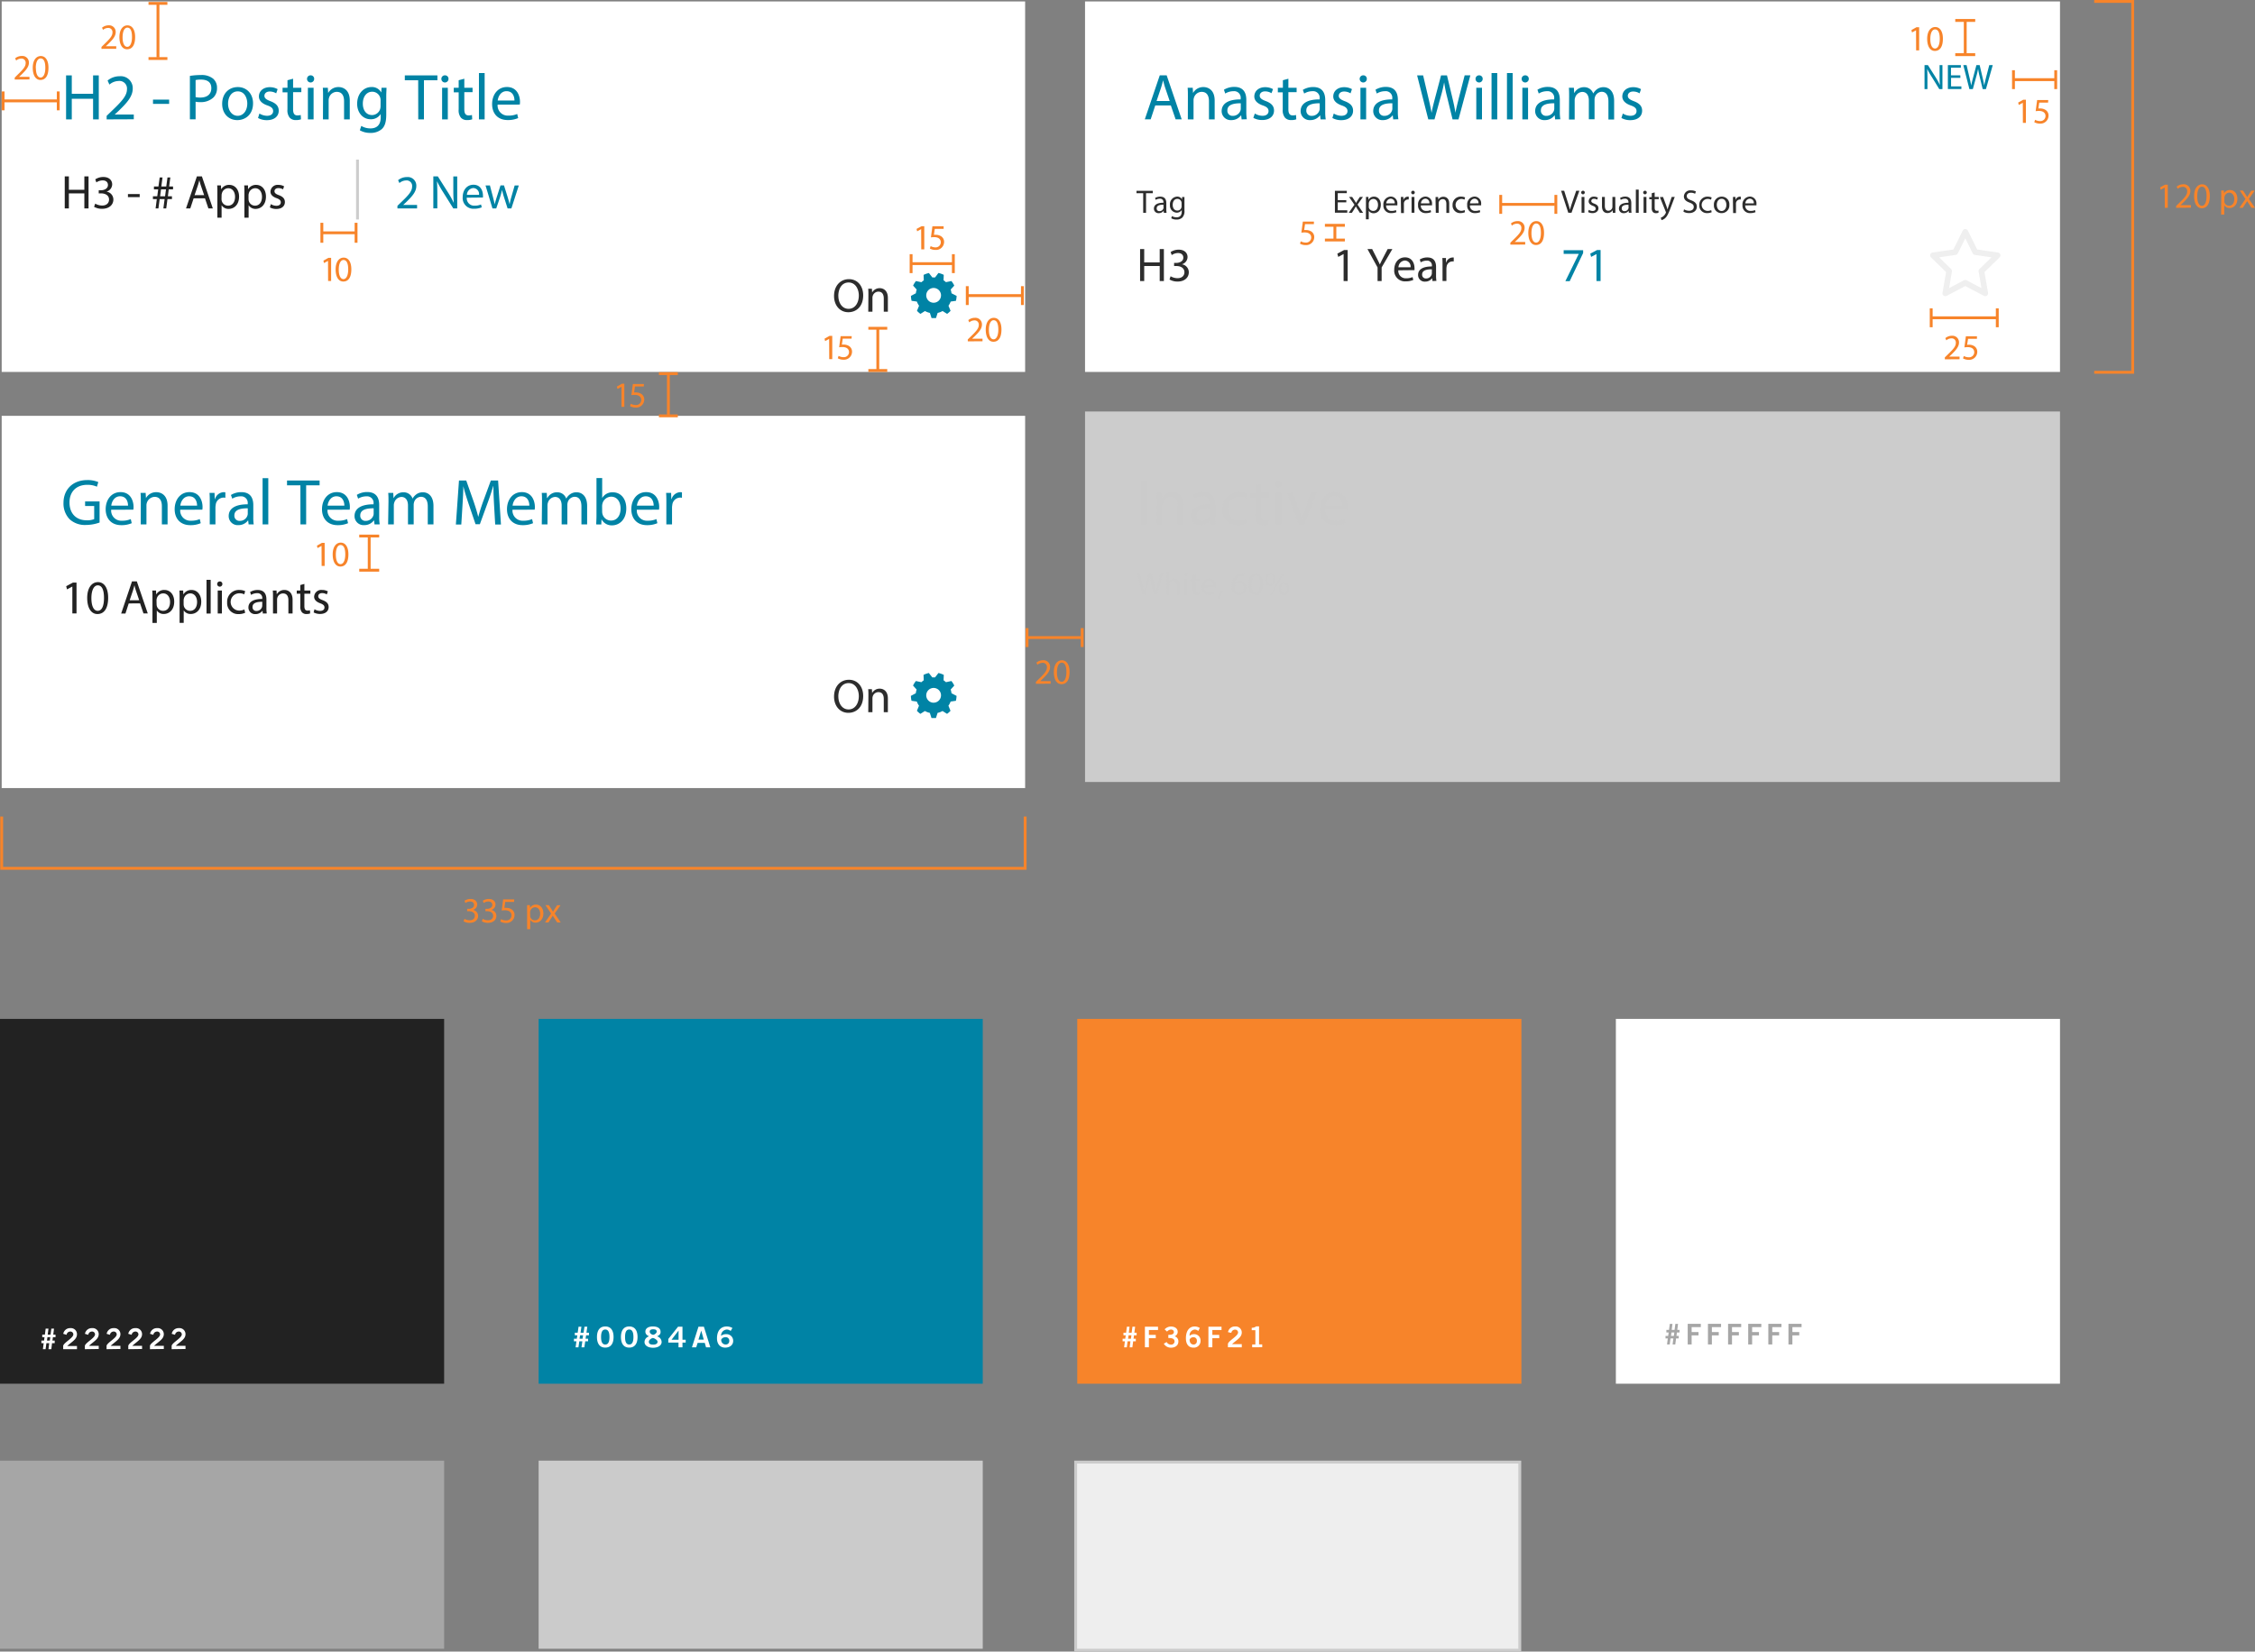 <svg xmlns="http://www.w3.org/2000/svg" xmlns:xlink="http://www.w3.org/1999/xlink" viewBox="0 0 790.99 579.5"><rect x="0" y="0" width="790.99" height="579.5" fill="#808080" stroke="none"/><defs><linearGradient id="a" x1=".5" y1=".5" x2="6.13" y2=".5" gradientUnits="userSpaceOnUse"><stop offset="0" stop-color="#fff"/><stop offset="1"/></linearGradient><linearGradient id="b" y1="19.84" x2="6.13" y2="19.84" xlink:href="#a"/><linearGradient id="c" y1="15.32" x2="6.13" y2="15.32" xlink:href="#a"/><linearGradient id="h" x1="534.27" y1="-120.17" x2="539.9" y2="-120.17" gradientTransform="rotate(-90 723.085 -74.495)" xlink:href="#a"/><linearGradient id="i" x1="534.27" y1="-97" x2="539.9" y2="-97" gradientTransform="rotate(-90 723.085 -74.495)" xlink:href="#a"/><symbol id="d" viewBox="0 0 7 6.15"><path d="M.5.5h6m-6 5.15h6m-3 0v-5" fill="none" stroke="#f7842a" stroke-linecap="square" stroke-miterlimit="10"/></symbol><symbol id="e" viewBox="0 0 6.63 20.34"><path fill="none" stroke="#f7842a" stroke-linecap="square" stroke-miterlimit="10" d="M3.32 19.01v-18"/><path stroke="#f7842a" stroke-linecap="square" stroke-miterlimit="10" fill="url(#a)" d="M.5.5h5.63"/><path stroke="#f7842a" stroke-linecap="square" stroke-miterlimit="10" fill="url(#b)" d="M.5 19.84h5.63"/></symbol><symbol id="f" viewBox="0 0 13 7"><path d="M.5 6.5v-6m12 6v-6m-.5 3H1" fill="none" stroke="#f7842a" stroke-linecap="square" stroke-miterlimit="10"/></symbol><symbol id="g" viewBox="0 0 6.63 15.82"><path fill="none" stroke="#f7842a" stroke-linecap="square" stroke-miterlimit="10" d="M3.32 15.01v-14"/><path stroke="#f7842a" stroke-linecap="square" stroke-miterlimit="10" fill="url(#a)" d="M.5.5h5.63"/><path stroke="#f7842a" stroke-linecap="square" stroke-miterlimit="10" fill="url(#c)" d="M.5 15.32h5.63"/></symbol></defs><path fill="#fff" d="M380.6.5h341.99v130H380.6z"/><path fill="#fff" opacity=".6" d="M380.6 144.38h341.99v130H380.6z"/><path d="M675.07 31.27v-8.42h1.19l2.7 4.26a23.91 23.91 0 0 1 1.51 2.74c-.1-1.12-.12-2.15-.12-3.46v-3.54h1v8.42h-1.1L677.62 27a26.83 26.83 0 0 1-1.62-2.82c.06 1.06.09 2.07.09 3.47v3.6zm12.58-3.95h-3.27v3H688v.91h-4.74v-8.38h4.55v.91h-3.46v2.66h3.27zm3.16 3.95l-2.14-8.42h1.15l1 4.26c.25 1 .47 2.1.63 2.91.14-.84.4-1.84.69-2.92l1.13-4.25h1.14l1 4.27c.24 1 .46 2 .59 2.89.17-.92.41-1.86.67-2.91l1.11-4.25H699l-2.39 8.42h-1.14l-1.06-4.39a25.47 25.47 0 0 1-.55-2.75 26.42 26.42 0 0 1-.65 2.75l-1.2 4.39zM405.23 37l-1.6 4.86h-2.06l5.25-15.44h2.41l5.27 15.44h-2.13L410.7 37zm5.06-1.56L408.78 31c-.34-1-.57-1.92-.8-2.82-.23.92-.48 1.86-.78 2.79l-1.51 4.47zm6.39-1.64c0-1.15 0-2.08-.09-3h1.79l.11 1.83a4.08 4.08 0 0 1 3.66-2.08c1.54 0 3.92.92 3.92 4.72v6.62h-2V35.5c0-1.79-.66-3.27-2.57-3.27a2.86 2.86 0 0 0-2.7 2.06 2.89 2.89 0 0 0-.14.94v6.67h-2zm18.85 8.09l-.16-1.4h-.07a4.13 4.13 0 0 1-3.39 1.65 3.16 3.16 0 0 1-3.39-3.14c0-2.68 2.38-4.15 6.67-4.12v-.28a2.29 2.29 0 0 0-2.52-2.6 5.52 5.52 0 0 0-2.89.82l-.46-1.33a6.88 6.88 0 0 1 3.64-1c3.39 0 4.21 2.31 4.21 4.54v4.15a15.58 15.58 0 0 0 .18 2.66zm-.3-5.66c-2.2 0-4.7.34-4.7 2.5a1.78 1.78 0 0 0 1.9 1.92 2.76 2.76 0 0 0 2.68-1.85 2.09 2.09 0 0 0 .12-.64zm4.93 3.6a5.27 5.27 0 0 0 2.66.8c1.47 0 2.15-.73 2.15-1.65s-.57-1.49-2.06-2c-2-.71-2.93-1.81-2.93-3.14 0-1.79 1.44-3.25 3.83-3.25a5.54 5.54 0 0 1 2.73.69L446 32.7a4.32 4.32 0 0 0-2.27-.64c-1.19 0-1.86.69-1.86 1.51s.66 1.33 2.11 1.88c1.92.73 2.91 1.7 2.91 3.34 0 1.95-1.51 3.32-4.15 3.32a6.32 6.32 0 0 1-3.11-.76zm11.77-12.21v3.18h2.89v1.54h-2.89v6c0 1.37.39 2.15 1.51 2.15a4.5 4.5 0 0 0 1.17-.14l.09 1.51a4.94 4.94 0 0 1-1.79.27 2.79 2.79 0 0 1-2.18-.85 4.11 4.11 0 0 1-.78-2.89v-6h-1.72V30.8H450v-2.65zm11.29 14.27l-.16-1.4H463a4.13 4.13 0 0 1-3.39 1.65 3.16 3.16 0 0 1-3.39-3.14c0-2.68 2.38-4.15 6.67-4.12v-.28a2.29 2.29 0 0 0-2.53-2.6 5.52 5.52 0 0 0-2.89.82l-.47-1.28a6.88 6.88 0 0 1 3.64-1c3.39 0 4.21 2.31 4.21 4.54v4.15a15.58 15.58 0 0 0 .18 2.66zm-.3-5.66c-2.2 0-4.7.34-4.7 2.5a1.78 1.78 0 0 0 1.9 1.92 2.76 2.76 0 0 0 2.68-1.85 2.09 2.09 0 0 0 .12-.64zm4.93 3.6a5.27 5.27 0 0 0 2.66.8c1.47 0 2.15-.73 2.15-1.65s-.57-1.49-2.06-2c-2-.71-2.93-1.81-2.93-3.14 0-1.79 1.44-3.25 3.83-3.25a5.54 5.54 0 0 1 2.73.69l-.5 1.47a4.32 4.32 0 0 0-2.27-.64c-1.19 0-1.86.69-1.86 1.51s.66 1.33 2.11 1.88c1.92.73 2.91 1.7 2.91 3.34 0 1.95-1.51 3.32-4.15 3.32a6.32 6.32 0 0 1-3.11-.76zm11.59-12.14a1.25 1.25 0 0 1-2.5 0 1.23 1.23 0 0 1 1.26-1.26 1.2 1.2 0 0 1 1.24 1.26zm-2.24 14.2V30.8h2v11.09zm11.5 0l-.16-1.4h-.07a4.13 4.13 0 0 1-3.39 1.65 3.16 3.16 0 0 1-3.39-3.14c0-2.68 2.38-4.15 6.67-4.12v-.28a2.29 2.29 0 0 0-2.53-2.6 5.52 5.52 0 0 0-2.89.82l-.46-1.33a6.88 6.88 0 0 1 3.64-1c3.39 0 4.21 2.31 4.21 4.54v4.15a15.58 15.58 0 0 0 .18 2.66zm-.3-5.66c-2.2 0-4.7.34-4.7 2.5a1.78 1.78 0 0 0 1.9 1.92 2.76 2.76 0 0 0 2.68-1.85 2.09 2.09 0 0 0 .12-.64zm12.6 5.66l-3.92-15.44h2.11l1.83 7.81c.46 1.92.87 3.85 1.14 5.34.25-1.53.73-3.37 1.26-5.36l2.06-7.79h2.08l1.88 7.83c.44 1.83.85 3.67 1.08 5.29.32-1.7.76-3.41 1.24-5.34l2-7.79h2l-4.16 15.45h-2.08l-1.95-8a46.82 46.82 0 0 1-1-5 48.52 48.52 0 0 1-1.19 5l-2.2 8zm19.08-14.2a1.25 1.25 0 0 1-2.5 0 1.23 1.23 0 0 1 1.26-1.26 1.2 1.2 0 0 1 1.24 1.26zm-2.24 14.2V30.8h2v11.09zm5.35-16.26h2v16.26h-2zm5.41 0h2v16.26h-2zm7.65 2.06a1.25 1.25 0 0 1-2.5 0 1.23 1.23 0 0 1 1.25-1.26 1.2 1.2 0 0 1 1.25 1.26zM534 41.89V30.8h2v11.09zm11.5 0l-.16-1.4h-.07a4.13 4.13 0 0 1-3.39 1.65 3.16 3.16 0 0 1-3.39-3.14c0-2.68 2.38-4.15 6.67-4.12v-.28a2.29 2.29 0 0 0-2.52-2.6 5.52 5.52 0 0 0-2.89.82l-.46-1.33a6.88 6.88 0 0 1 3.64-1c3.39 0 4.21 2.31 4.21 4.54v4.15a15.58 15.58 0 0 0 .18 2.66zm-.3-5.66c-2.2 0-4.7.34-4.7 2.5a1.78 1.78 0 0 0 1.9 1.92 2.76 2.76 0 0 0 2.68-1.85 2.09 2.09 0 0 0 .12-.64zm5.21-2.43c0-1.15 0-2.08-.09-3h1.76l.09 1.79h.07a3.82 3.82 0 0 1 3.48-2 3.28 3.28 0 0 1 3.14 2.22 4.57 4.57 0 0 1 1.24-1.44 3.78 3.78 0 0 1 2.45-.78c1.47 0 3.64 1 3.64 4.81v6.53h-2v-6.32c0-2.13-.78-3.41-2.4-3.41a2.61 2.61 0 0 0-2.31 1.8 3.32 3.32 0 0 0-.16 1v6.85h-2v-6.6c0-1.76-.78-3-2.31-3a2.76 2.76 0 0 0-2.5 2 2.78 2.78 0 0 0-.16 1v6.69h-2zm18.83 6.03a5.27 5.27 0 0 0 2.66.8c1.47 0 2.15-.73 2.15-1.65s-.57-1.49-2.06-2c-2-.71-2.93-1.81-2.93-3.14 0-1.79 1.44-3.25 3.83-3.25a5.54 5.54 0 0 1 2.73.69l-.5 1.47a4.32 4.32 0 0 0-2.27-.64c-1.19 0-1.86.69-1.86 1.51s.66 1.33 2.11 1.88c1.92.73 2.91 1.7 2.91 3.34 0 1.95-1.51 3.32-4.15 3.32a6.32 6.32 0 0 1-3.11-.76zm-13.92 47.95v1l-4.71 9.87h-1.52l4.7-9.58h-5.3v-1.29zm4.68 1.36l-1.88 1-.3-1.14 2.37-1.27h1.25v10.88H560z" fill="#0083a5"/><path d="M401 67.79h-2.35v-.85h5.72v.85H402v6.88h-1zm7.24 6.87l-.08-.7a2.07 2.07 0 0 1-1.7.83 1.58 1.58 0 0 1-1.7-1.59c0-1.34 1.19-2.07 3.33-2.06V71a1.14 1.14 0 0 0-1.26-1.28 2.77 2.77 0 0 0-1.44.41l-.23-.66A3.44 3.44 0 0 1 407 69c1.7 0 2.11 1.16 2.11 2.27v2.07a7.84 7.84 0 0 0 .09 1.33zm-.15-2.83c-1.1 0-2.35.17-2.35 1.25a.89.89 0 0 0 1 1 1.38 1.38 0 0 0 1.34-.93 1.06 1.06 0 0 0 .06-.32zm7.38-2.72v4.74a3.19 3.19 0 0 1-.79 2.53 2.94 2.94 0 0 1-2 .66 3.58 3.58 0 0 1-1.84-.46l.25-.77a3.12 3.12 0 0 0 1.63.44c1 0 1.79-.54 1.79-1.94v-.62a2 2 0 0 1-1.76.93 2.48 2.48 0 0 1-2.36-2.7 2.66 2.66 0 0 1 2.5-2.94 1.85 1.85 0 0 1 1.73 1v-.84zm-1 2.19a1.48 1.48 0 0 0-1.47-1.52c-1 0-1.65.81-1.65 2.1 0 1.09.55 2 1.64 2a1.47 1.47 0 0 0 1.4-1 1.75 1.75 0 0 0 .08-.54zm57.77-.3h-3v2.79h3.35v.84h-4.34v-7.69h4.17v.84h-3.17v2.44h3zm2.07-1.89l.79 1.19c.21.31.38.6.56.91.18-.33.37-.62.55-.92l.78-1.18h1.09l-1.89 2.68 1.95 2.87H477l-.81-1.25c-.22-.32-.4-.63-.6-1-.18.33-.38.63-.58 1l-.8 1.25h-1.11l2-2.83-1.88-2.72zm4.83 1.81v-1.81h.86v1a2.18 2.18 0 0 1 2-1.11c1.34 0 2.35 1.13 2.35 2.82 0 2-1.21 3-2.52 3a2 2 0 0 1-1.71-.87v3h-1zm1 1.48a2.32 2.32 0 0 0 0 .41 1.56 1.56 0 0 0 1.55 1.19c1.07 0 1.68-.87 1.68-2.14 0-1.11-.58-2.06-1.65-2.06a1.61 1.61 0 0 0-1.52 1.2 1.65 1.65 0 0 0-.07.41zm6.08-.33a1.78 1.78 0 0 0 1.9 1.93 3.65 3.65 0 0 0 1.54-.29l.17.72a4.5 4.5 0 0 1-1.84.34 2.58 2.58 0 0 1-2.73-2.8 2.69 2.69 0 0 1 2.6-3 2.35 2.35 0 0 1 2.29 2.61 3.77 3.77 0 0 1 0 .47zm3-.72a1.44 1.44 0 0 0-1.4-1.64 1.67 1.67 0 0 0-1.55 1.64zm2.17-.51v-1.73h.88v1.09a1.66 1.66 0 0 1 1.58-1.2 1.11 1.11 0 0 1 .29 0v1a1.54 1.54 0 0 0-.34 0 1.42 1.42 0 0 0-1.35 1.29 2.87 2.87 0 0 0 0 .47v3h-1zm4.87-3.29a.62.62 0 0 1-1.25 0 .61.61 0 0 1 .63-.63.6.6 0 0 1 .62.63zm-1.12 7.11v-5.55h1v5.55zm3.24-2.59a1.78 1.78 0 0 0 1.9 1.93 3.65 3.65 0 0 0 1.54-.29l.17.72a4.5 4.5 0 0 1-1.84.34 2.58 2.58 0 0 1-2.73-2.8 2.69 2.69 0 0 1 2.6-3 2.35 2.35 0 0 1 2.29 2.61 3.77 3.77 0 0 1 0 .47zm3-.72a1.44 1.44 0 0 0-1.4-1.64 1.67 1.67 0 0 0-1.55 1.64zm2.18-.73v-1.5h.89l.06.92a2 2 0 0 1 1.83-1c.77 0 2 .46 2 2.36v3.31h-1v-3.2c0-.89-.33-1.64-1.28-1.64a1.43 1.43 0 0 0-1.35 1 1.46 1.46 0 0 0-.07.47v3.33h-1zm10.31 3.83a3.71 3.71 0 0 1-1.59.32 2.64 2.64 0 0 1-2.76-2.83 2.82 2.82 0 0 1 3-2.95 3.38 3.38 0 0 1 1.4.29l-.23.78a2.35 2.35 0 0 0-1.17-.26 2.09 2.09 0 0 0 0 4.17 2.85 2.85 0 0 0 1.24-.28zm1.74-2.38a1.78 1.78 0 0 0 1.9 1.93 3.65 3.65 0 0 0 1.54-.29l.17.72a4.5 4.5 0 0 1-1.84.34 2.58 2.58 0 0 1-2.73-2.8 2.69 2.69 0 0 1 2.6-3 2.35 2.35 0 0 1 2.29 2.61 3.77 3.77 0 0 1 0 .47zm3-.72a1.44 1.44 0 0 0-1.4-1.64 1.67 1.67 0 0 0-1.55 1.64zM401.36 87.38v4.7h5.43v-4.7h1.47v11.23h-1.47v-5.27h-5.43v5.27h-1.45V87.38zm9.25 9.55a4.9 4.9 0 0 0 2.4.68c1.88 0 2.47-1.2 2.45-2.1 0-1.52-1.38-2.17-2.8-2.17h-.82v-1.1h.82c1.07 0 2.42-.55 2.42-1.83 0-.87-.55-1.63-1.9-1.63a4 4 0 0 0-2.17.72l-.38-1.07a5.15 5.15 0 0 1 2.83-.83c2.13 0 3.1 1.27 3.1 2.58a2.69 2.69 0 0 1-2 2.55 2.82 2.82 0 0 1 2.44 2.81c0 1.73-1.35 3.25-3.95 3.25a5.5 5.5 0 0 1-2.82-.73zm60.69-7.79l-1.88 1-.32-1.14 2.37-1.27h1.25v10.88h-1.42zm11.91 9.47v-4.77l-3.55-6.46h1.65l1.58 3.1c.43.85.77 1.53 1.12 2.32.32-.73.7-1.47 1.13-2.32l1.62-3.1h1.65l-3.77 6.45v4.78zm7.28-3.77a2.58 2.58 0 0 0 2.77 2.8 5.31 5.31 0 0 0 2.23-.42l.25 1a6.53 6.53 0 0 1-2.68.5 3.75 3.75 0 0 1-4-4.07c0-2.43 1.43-4.35 3.78-4.35 2.63 0 3.33 2.32 3.33 3.8a5.57 5.57 0 0 1 0 .68zm4.3-1.05a2.09 2.09 0 0 0-2-2.38 2.43 2.43 0 0 0-2.25 2.38zm7.69 4.82l-.12-1a3 3 0 0 1-2.47 1.2 2.3 2.3 0 0 1-2.47-2.32c0-2 1.73-3 4.85-3v-.17a1.66 1.66 0 0 0-1.83-1.87 4 4 0 0 0-2.1.6l-.33-1a5 5 0 0 1 2.65-.72c2.47 0 3.07 1.68 3.07 3.3v3a11.41 11.41 0 0 0 .13 1.93zm-.22-4.12c-1.6 0-3.42.25-3.42 1.82a1.3 1.3 0 0 0 1.38 1.4 2 2 0 0 0 1.95-1.35 1.54 1.54 0 0 0 .08-.47zm3.74-1.43c0-1 0-1.77-.07-2.52h1.28v1.58h.07a2.42 2.42 0 0 1 2.23-1.77 1.54 1.54 0 0 1 .42 0v1.38a2.2 2.2 0 0 0-.5 0 2.06 2.06 0 0 0-2 1.88 4.14 4.14 0 0 0-.07.68v4.3H506zm44.11-18.4l-2.52-7.72h1.08l1.2 3.8c.33 1 .62 2 .83 2.89.22-.89.54-1.87.88-2.88l1.31-3.82H554l-2.76 7.72zm5.78-7.11a.62.62 0 0 1-1.25 0 .61.61 0 0 1 .63-.63.6.6 0 0 1 .62.63zm-1.12 7.11v-5.55h1v5.55zm2.54-1.03a2.64 2.64 0 0 0 1.33.4c.73 0 1.08-.37 1.08-.82s-.29-.75-1-1c-1-.36-1.47-.91-1.47-1.57a1.71 1.71 0 0 1 1.88-1.64 2.76 2.76 0 0 1 1.36.34l-.25.73a2.17 2.17 0 0 0-1.13-.32c-.6 0-.93.34-.93.76s.33.67 1.05.94c1 .37 1.46.85 1.46 1.67s-.76 1.66-2.07 1.66a3.16 3.16 0 0 1-1.56-.38zm9.31-.48v1.51h-.89l-.06-.91a2.09 2.09 0 0 1-1.83 1c-.87 0-1.91-.48-1.91-2.43v-3.21h1v3.07c0 1.05.32 1.76 1.24 1.76a1.46 1.46 0 0 0 1.33-.92 1.49 1.49 0 0 0 .09-.52v-3.4h1zm4.74 1.51l-.08-.7a2.07 2.07 0 0 1-1.7.83 1.58 1.58 0 0 1-1.7-1.59c0-1.34 1.19-2.07 3.33-2.06V71a1.14 1.14 0 0 0-1.26-1.28 2.77 2.77 0 0 0-1.44.41l-.23-.66a3.44 3.44 0 0 1 1.82-.49c1.7 0 2.11 1.16 2.11 2.27v2.07a7.84 7.84 0 0 0 .09 1.33zm-.15-2.83c-1.1 0-2.35.17-2.35 1.25a.89.89 0 0 0 1 1 1.38 1.38 0 0 0 1.34-.93 1.06 1.06 0 0 0 .06-.32zm2.6-5.31h1v8.14h-1zm3.83 1.03a.62.62 0 0 1-1.25 0 .61.61 0 0 1 .63-.63.6.6 0 0 1 .62.63zm-1.12 7.11v-5.55h1v5.55zm3.89-7.14v1.59h1.44v.77h-1.44v3c0 .69.2 1.08.76 1.08a2.21 2.21 0 0 0 .58-.07v.76a2.46 2.46 0 0 1-.89.14 1.4 1.4 0 0 1-1.09-.42 2.06 2.06 0 0 1-.39-1.44v-3h-.86v-.77h.86v-1.37zm2.94 1.59l1.21 3.28c.13.37.26.8.36 1.13.1-.33.22-.76.36-1.16l1.1-3.25h1.07l-1.51 4c-.72 1.9-1.21 2.88-1.9 3.47a2.75 2.75 0 0 1-1.24.65l-.25-.85a2.66 2.66 0 0 0 .88-.49 3 3 0 0 0 .85-1.12.72.72 0 0 0 .08-.24.88.88 0 0 0-.07-.26l-2.05-5.11zm7.36 4.34a3.53 3.53 0 0 0 1.79.5c1 0 1.62-.54 1.62-1.32s-.41-1.13-1.46-1.54c-1.26-.45-2-1.1-2-2.19a2.22 2.22 0 0 1 2.5-2.1 3.52 3.52 0 0 1 1.71.38l-.28.81a3.09 3.09 0 0 0-1.47-.37c-1.05 0-1.46.63-1.46 1.16 0 .72.47 1.08 1.54 1.49 1.31.5 2 1.13 2 2.27s-.88 2.22-2.7 2.22a4 4 0 0 1-2-.49zm9.7 1a3.71 3.71 0 0 1-1.59.32 2.64 2.64 0 0 1-2.76-2.83A2.82 2.82 0 0 1 599 69a3.38 3.38 0 0 1 1.4.29l-.23.78a2.35 2.35 0 0 0-1.17-.27 2.09 2.09 0 0 0 0 4.2 2.85 2.85 0 0 0 1.24-.28zm6.2-2.61a2.71 2.71 0 0 1-2.76 2.94 2.64 2.64 0 0 1-2.66-2.85 2.71 2.71 0 0 1 2.75-2.93 2.63 2.63 0 0 1 2.67 2.84zm-4.4.06c0 1.21.7 2.13 1.68 2.13s1.68-.9 1.68-2.15c0-.94-.47-2.13-1.66-2.13s-1.71 1.09-1.71 2.15zm5.66-1.06v-1.73h.88v1.09a1.66 1.66 0 0 1 1.58-1.2 1.11 1.11 0 0 1 .29 0v1a1.54 1.54 0 0 0-.34 0 1.42 1.42 0 0 0-1.35 1.29 2.87 2.87 0 0 0 0 .47v3h-1zm4.31 1.23a1.78 1.78 0 0 0 1.9 1.93 3.65 3.65 0 0 0 1.54-.29l.17.72a4.5 4.5 0 0 1-1.84.34 2.58 2.58 0 0 1-2.73-2.8 2.69 2.69 0 0 1 2.6-3 2.35 2.35 0 0 1 2.29 2.61 3.77 3.77 0 0 1 0 .47zm3-.72a1.44 1.44 0 0 0-1.4-1.64 1.67 1.67 0 0 0-1.55 1.64z" fill="#2d2d2d"/><path fill="#fff" d="M.59.5h359v130H.59z"/><path d="M25.18 26.45v6.46h7.47v-6.46h2v15.44h-2v-7.24h-7.47v7.24h-2V26.45zm12.23 15.44v-1.24L39 39.12c3.8-3.62 5.52-5.54 5.54-7.79a2.66 2.66 0 0 0-3-2.91 5.07 5.07 0 0 0-3.16 1.26l-.64-1.42A6.53 6.53 0 0 1 42 26.75a4.19 4.19 0 0 1 4.56 4.33c0 2.75-2 5-5.13 8l-1.19 1.1h6.69v1.67zm21.92-6.94v1.49h-5.66v-1.49zm7.28-8.32a23.11 23.11 0 0 1 3.83-.3 6.34 6.34 0 0 1 4.33 1.28 4.15 4.15 0 0 1 1.35 3.23 4.55 4.55 0 0 1-1.19 3.3 6.4 6.4 0 0 1-4.72 1.69 6.82 6.82 0 0 1-1.6-.14v6.18h-2zm2 7.44a6.64 6.64 0 0 0 1.65.16c2.41 0 3.87-1.17 3.87-3.3s-1.44-3-3.64-3a8.34 8.34 0 0 0-1.88.16zm20.15 2.18c0 4.1-2.84 5.89-5.52 5.89-3 0-5.31-2.2-5.31-5.7 0-3.71 2.43-5.89 5.5-5.89s5.33 2.31 5.33 5.7zm-8.76.12c0 2.43 1.4 4.26 3.37 4.26s3.37-1.81 3.37-4.31c0-1.88-.94-4.26-3.32-4.26S80 34.26 80 36.37zm11 3.46a5.27 5.27 0 0 0 2.66.8c1.47 0 2.15-.73 2.15-1.65s-.57-1.49-2.06-2c-2-.71-2.93-1.81-2.93-3.14 0-1.79 1.44-3.25 3.83-3.25a5.54 5.54 0 0 1 2.73.69l-.5 1.47a4.32 4.32 0 0 0-2.27-.64c-1.19 0-1.86.69-1.86 1.51s.66 1.33 2.11 1.88c1.92.73 2.91 1.7 2.91 3.34 0 1.95-1.51 3.32-4.15 3.32a6.32 6.32 0 0 1-3.11-.76zm11.81-12.21v3.18h2.89v1.54h-2.89v6c0 1.37.39 2.15 1.51 2.15a4.5 4.5 0 0 0 1.17-.14l.09 1.51a4.94 4.94 0 0 1-1.79.27 2.79 2.79 0 0 1-2.18-.85 4.11 4.11 0 0 1-.78-2.89v-6h-1.71V30.8h1.72v-2.65zm7.39.07a1.25 1.25 0 0 1-2.5 0 1.23 1.23 0 0 1 1.3-1.26 1.2 1.2 0 0 1 1.2 1.26zm-2.2 14.2V30.8h2v11.09zm5.32-8.09c0-1.15 0-2.08-.09-3H115l.11 1.83a4.08 4.08 0 0 1 3.66-2.08c1.54 0 3.92.92 3.92 4.72v6.62h-2V35.5c0-1.79-.66-3.27-2.57-3.27a2.86 2.86 0 0 0-2.7 2.06 2.89 2.89 0 0 0-.14.94v6.67h-2zm22.26-3c0 .8-.09 1.7-.09 3v6.44c0 2.54-.5 4.1-1.58 5.06a5.88 5.88 0 0 1-4 1.33 7.15 7.15 0 0 1-3.69-.92l.5-1.53a6.25 6.25 0 0 0 3.25.87c2.06 0 3.57-1.08 3.57-3.87V40a4 4 0 0 1-3.54 1.84c-2.75 0-4.72-2.34-4.72-5.41 0-3.76 2.45-5.89 5-5.89a3.68 3.68 0 0 1 3.46 1.92l.09-1.67zm-2.08 4.38a2.95 2.95 0 0 0-2.93-3c-1.92 0-3.3 1.63-3.3 4.19 0 2.18 1.1 4 3.27 4a3 3 0 0 0 2.79-2.06 3.52 3.52 0 0 0 .16-1.08zm13.19-7.03H142v-1.7h11.43v1.7h-4.72v13.74h-2zm10.63-.46a1.25 1.25 0 0 1-2.5 0 1.23 1.23 0 0 1 1.26-1.26 1.2 1.2 0 0 1 1.24 1.26zm-2.24 14.2V30.8h2v11.09zm7.79-14.27v3.18h2.89v1.54h-2.89v6c0 1.37.39 2.15 1.51 2.15a4.5 4.5 0 0 0 1.17-.14l.09 1.51a4.94 4.94 0 0 1-1.79.27 2.79 2.79 0 0 1-2.18-.85 4.11 4.11 0 0 1-.78-2.89v-6h-1.72V30.8h1.72v-2.65zm5.13-1.99h2v16.26h-2zm6.55 11.08a3.55 3.55 0 0 0 3.8 3.85 7.29 7.29 0 0 0 3.07-.57l.34 1.44a9 9 0 0 1-3.69.69c-3.41 0-5.45-2.24-5.45-5.59s2-6 5.2-6c3.62 0 4.58 3.18 4.58 5.22a7.46 7.46 0 0 1-.07.94zm5.91-1.44c0-1.28-.53-3.28-2.79-3.28-2 0-2.93 1.88-3.09 3.28z" fill="#0083a5"/><path d="M24.16 61.89v4.7h5.43v-4.7h1.47v11.23h-1.47v-5.26h-5.43v5.27h-1.45V61.89zm9.24 9.55a4.9 4.9 0 0 0 2.4.68c1.88 0 2.47-1.2 2.45-2.1 0-1.52-1.38-2.17-2.8-2.17h-.82v-1.1h.82c1.07 0 2.42-.55 2.42-1.83 0-.87-.55-1.63-1.9-1.63a4 4 0 0 0-2.17.71l-.38-1.07a5.14 5.14 0 0 1 2.83-.83c2.13 0 3.1 1.27 3.1 2.58a2.69 2.69 0 0 1-2 2.55 2.82 2.82 0 0 1 2.42 2.78c0 1.73-1.35 3.25-3.95 3.25a5.51 5.51 0 0 1-2.82-.69zM49 68.08v1.08h-4.12v-1.08zm5.58 5.04l.42-3.26h-1.36v-1h1.52l.32-2.42H54v-1h1.58l.43-3.18h1l-.42 3.18h1.73l.43-3.18h1l-.42 3.18h1.37v1h-1.51l-.3 2.42h1.43v1h-1.58l-.43 3.27h-1l.43-3.27H56l-.43 3.27zm3.32-4.25l.32-2.42h-1.74l-.32 2.42zm10.02.72l-1.17 3.53h-1.5l3.82-11.23h1.75l3.83 11.23H73.1l-1.2-3.53zm3.68-1.13l-1.1-3.23c-.25-.73-.42-1.4-.58-2-.17.67-.35 1.35-.57 2l-1.1 3.25zm4.65-.77c0-1 0-1.87-.07-2.63h1.32l.07 1.38a3.17 3.17 0 0 1 2.87-1.57c2 0 3.42 1.65 3.42 4.1 0 2.9-1.77 4.33-3.67 4.33a2.83 2.83 0 0 1-2.46-1.3v4.38h-1.48zm1.45 2.15a3.32 3.32 0 0 0 .07.6A2.26 2.26 0 0 0 80 72.16c1.55 0 2.45-1.27 2.45-3.12 0-1.62-.85-3-2.4-3a2.34 2.34 0 0 0-2.22 1.82 2.39 2.39 0 0 0-.1.6zm8.03-2.15c0-1 0-1.87-.07-2.63H87v1.38a3.17 3.17 0 0 1 2.87-1.57c2 0 3.42 1.65 3.42 4.1 0 2.9-1.77 4.33-3.67 4.33a2.83 2.83 0 0 1-2.41-1.3v4.38h-1.48zm1.45 2.15a3.32 3.32 0 0 0 .07.6 2.26 2.26 0 0 0 2.2 1.72c1.55 0 2.45-1.27 2.45-3.12 0-1.62-.85-3-2.4-3a2.34 2.34 0 0 0-2.22 1.82 2.39 2.39 0 0 0-.1.6zM95 71.62a3.84 3.84 0 0 0 1.93.58c1.07 0 1.57-.53 1.57-1.2s-.42-1.08-1.5-1.48c-1.45-.52-2.13-1.32-2.13-2.28a2.49 2.49 0 0 1 2.78-2.37 4 4 0 0 1 2 .5l-.37 1.07a3.14 3.14 0 0 0-1.65-.44c-.87 0-1.35.5-1.35 1.1s.48 1 1.53 1.37c1.4.53 2.12 1.23 2.12 2.43 0 1.42-1.1 2.42-3 2.42a4.6 4.6 0 0 1-2.27-.55z" fill="#222"/><path d="M139.41 73.12v-.9l1.15-1.12c2.77-2.63 4-4 4-5.67a1.93 1.93 0 0 0-2.15-2.12 3.69 3.69 0 0 0-2.3.92l-.47-1a4.75 4.75 0 0 1 3.07-1.1 3 3 0 0 1 3.32 3.15c0 2-1.45 3.62-3.73 5.82l-.87.8h4.87v1.22zm12.59 0V61.89h1.58l3.6 5.68a31.77 31.77 0 0 1 2 3.65c-.13-1.5-.17-2.87-.17-4.62v-4.7h1.37v11.22H159l-3.57-5.7a35.5 35.5 0 0 1-2.1-3.75h-.05c.08 1.42.12 2.77.12 4.63v4.8zm11.73-3.76a2.58 2.58 0 0 0 2.77 2.8 5.31 5.31 0 0 0 2.23-.42l.25 1a6.55 6.55 0 0 1-2.68.5 3.75 3.75 0 0 1-4-4.07c0-2.43 1.43-4.35 3.78-4.35 2.63 0 3.33 2.32 3.33 3.8a5.57 5.57 0 0 1 0 .68zm4.3-1a2.09 2.09 0 0 0-2-2.38 2.43 2.43 0 0 0-2.25 2.38zm3.82-3.3l1.07 4.1c.23.9.45 1.73.6 2.57.18-.82.45-1.68.72-2.55l1.32-4.12h1.23l1.25 4c.3 1 .53 1.82.72 2.63a24.05 24.05 0 0 1 .62-2.62l1.15-4h1.45l-2.6 8.06h-1.33l-1.23-3.85a26.9 26.9 0 0 1-.72-2.65 23.89 23.89 0 0 1-.73 2.67l-1.3 3.83h-1.33l-2.43-8.06z" fill="#0083a5"/><path fill="none" stroke="#ccc" stroke-linecap="square" stroke-miterlimit="10" d="M125.4 56.5v20"/><path d="M302.78 103.63c0 3.87-2.35 5.92-5.22 5.92s-5-2.3-5-5.7c0-3.57 2.22-5.9 5.22-5.9s5 2.34 5 5.68zm-8.71.18c0 2.4 1.3 4.55 3.58 4.55s3.6-2.12 3.6-4.67c0-2.23-1.17-4.57-3.58-4.57s-3.61 2.22-3.61 4.69zm10.54-.33c0-.83 0-1.52-.07-2.18h1.3l.08 1.33a3 3 0 0 1 2.67-1.52c1.12 0 2.85.67 2.85 3.43v4.82H310v-4.65c0-1.3-.48-2.38-1.87-2.38a2.08 2.08 0 0 0-2 1.5 2.11 2.11 0 0 0-.1.68v4.85h-1.47z" fill="#2d2d2d"/><path fill="#fff" d="M.59 145.91h359V276.5H.59z"/><path d="M302.78 244.19c0 3.87-2.35 5.92-5.22 5.92s-5-2.3-5-5.7c0-3.57 2.22-5.9 5.22-5.9s5 2.35 5 5.68zm-8.71.18c0 2.4 1.3 4.55 3.58 4.55s3.6-2.12 3.6-4.67c0-2.23-1.17-4.57-3.58-4.57s-3.61 2.23-3.61 4.69zm10.54-.37c0-.83 0-1.52-.07-2.18h1.3l.08 1.33a3 3 0 0 1 2.67-1.52c1.12 0 2.85.67 2.85 3.43v4.82H310v-4.65c0-1.3-.48-2.38-1.87-2.38a2.08 2.08 0 0 0-2 1.5 2.12 2.12 0 0 0-.1.68v4.85h-1.47z" fill="#2d2d2d"/><path d="M34.93 183.34a14.37 14.37 0 0 1-4.74.85 7.94 7.94 0 0 1-5.77-2 7.94 7.94 0 0 1-2.15-5.75c0-4.6 3.18-8 8.36-8a9.55 9.55 0 0 1 3.85.71l-.48 1.62a8 8 0 0 0-3.41-.66c-3.76 0-6.21 2.34-6.21 6.21s2.36 6.23 6 6.23a6.48 6.48 0 0 0 2.66-.41v-4.6h-3.19v-1.6h5.08zm4.07-4.49a3.55 3.55 0 0 0 3.8 3.85 7.28 7.28 0 0 0 3.07-.57l.34 1.44a9 9 0 0 1-3.69.69c-3.41 0-5.45-2.25-5.45-5.59s2-6 5.2-6c3.62 0 4.58 3.18 4.58 5.22a7.48 7.48 0 0 1-.07.94zm5.91-1.44c0-1.28-.53-3.28-2.79-3.28-2 0-2.93 1.88-3.09 3.28zm4.48-1.47c0-1.15 0-2.08-.09-3h1.79l.11 1.83a4.08 4.08 0 0 1 3.66-2.08c1.54 0 3.92.92 3.92 4.72V184h-2v-6.39c0-1.79-.66-3.28-2.57-3.28a3 3 0 0 0-2.84 3V184h-2zm13.83 2.91A3.55 3.55 0 0 0 67 182.7a7.28 7.28 0 0 0 3.07-.57l.34 1.44a9 9 0 0 1-3.69.69c-3.41 0-5.45-2.25-5.45-5.59s2-6 5.2-6c3.62 0 4.58 3.18 4.58 5.22a7.48 7.48 0 0 1-.07.94zm5.91-1.44c0-1.28-.53-3.28-2.79-3.28-2 0-2.93 1.88-3.09 3.28zm4.45-1.01c0-1.31 0-2.43-.09-3.46h1.76l.07 2.18h.09a3.33 3.33 0 0 1 3.07-2.43 2.17 2.17 0 0 1 .57.07v1.9a3 3 0 0 0-.69-.07 2.83 2.83 0 0 0-2.7 2.59 5.65 5.65 0 0 0-.09.94V184h-2zm13.63 7.6l-.16-1.4H87a4.13 4.13 0 0 1-3.39 1.65 3.16 3.16 0 0 1-3.39-3.18c0-2.68 2.38-4.15 6.67-4.12v-.23a2.29 2.29 0 0 0-2.52-2.57 5.52 5.52 0 0 0-2.89.82l-.48-1.29a6.88 6.88 0 0 1 3.64-1c3.39 0 4.21 2.31 4.21 4.53v4.15A15.58 15.58 0 0 0 89 184zm-.3-5.66c-2.2 0-4.7.34-4.7 2.5a1.78 1.78 0 0 0 1.9 1.92 2.76 2.76 0 0 0 2.68-1.86 2.09 2.09 0 0 0 .12-.64zm5.2-10.57h2V184h-2zm13.26 2.52h-4.69v-1.69h11.43v1.69h-4.72V184h-2zm9.51 8.56a3.55 3.55 0 0 0 3.8 3.85 7.28 7.28 0 0 0 3.07-.57l.34 1.44a9 9 0 0 1-3.69.69c-3.41 0-5.45-2.25-5.45-5.59s2-6 5.2-6c3.62 0 4.58 3.18 4.58 5.22a7.48 7.48 0 0 1-.07.94zm5.91-1.44c0-1.28-.53-3.28-2.79-3.28-2 0-2.93 1.88-3.09 3.28zm10.58 6.59l-.16-1.4h-.07a4.13 4.13 0 0 1-3.39 1.65 3.16 3.16 0 0 1-3.39-3.18c0-2.68 2.38-4.15 6.67-4.12v-.23a2.29 2.29 0 0 0-2.52-2.57 5.52 5.52 0 0 0-2.89.82l-.46-1.33a6.88 6.88 0 0 1 3.64-1c3.39 0 4.21 2.31 4.21 4.53v4.15a15.58 15.58 0 0 0 .18 2.66zm-.3-5.66c-2.2 0-4.7.34-4.7 2.5a1.78 1.78 0 0 0 1.9 1.92 2.76 2.76 0 0 0 2.68-1.86 2.09 2.09 0 0 0 .12-.64zm5.2-2.4c0-1.15 0-2.08-.09-3h1.76l.09 1.79h.07a3.82 3.82 0 0 1 3.48-2 3.28 3.28 0 0 1 3.14 2.22 4.57 4.57 0 0 1 1.24-1.44 3.78 3.78 0 0 1 2.45-.78c1.47 0 3.64 1 3.64 4.81V184h-2v-6.28c0-2.13-.78-3.41-2.4-3.41a2.61 2.61 0 0 0-2.38 1.83 3.31 3.31 0 0 0-.16 1V184h-2v-6.64c0-1.76-.78-3-2.31-3a2.76 2.76 0 0 0-2.5 2 2.79 2.79 0 0 0-.16 1V184h-2zm37.04 1.31c-.11-2.15-.25-4.74-.23-6.67H173a93.19 93.19 0 0 1-1.95 5.86l-2.73 7.49h-1.51l-2.5-7.35c-.73-2.18-1.35-4.17-1.79-6 0 1.92-.16 4.51-.3 6.83l-.41 6.62h-1.9l1.09-15.44h2.54l2.63 7.47c.64 1.9 1.17 3.6 1.56 5.2h.07c.39-1.56.94-3.25 1.63-5.2l2.75-7.47h2.54l1 15.44h-2.02zm6.46 1.6a3.55 3.55 0 0 0 3.8 3.85 7.28 7.28 0 0 0 3.07-.57l.34 1.44a9 9 0 0 1-3.69.69c-3.41 0-5.45-2.25-5.45-5.59s2-6 5.2-6c3.62 0 4.58 3.18 4.58 5.22a7.48 7.48 0 0 1-.07.94zm5.91-1.44c0-1.28-.53-3.28-2.79-3.28-2 0-2.93 1.88-3.09 3.28zm4.44-1.47c0-1.15 0-2.08-.09-3h1.76l.09 1.79h.12a3.82 3.82 0 0 1 3.48-2 3.28 3.28 0 0 1 3.14 2.22 4.57 4.57 0 0 1 1.24-1.44 3.78 3.78 0 0 1 2.45-.78c1.47 0 3.64 1 3.64 4.81V184h-2v-6.28c0-2.13-.78-3.41-2.4-3.41a2.61 2.61 0 0 0-2.38 1.83 3.31 3.31 0 0 0-.16 1V184h-2v-6.64c0-1.76-.78-3-2.31-3a2.76 2.76 0 0 0-2.5 2 2.79 2.79 0 0 0-.16 1V184h-2zm19.02 8.06c0-.76.09-1.88.09-2.86v-13.4h2v7a4.13 4.13 0 0 1 3.78-2c2.75 0 4.7 2.29 4.67 5.66 0 4-2.5 5.93-5 5.93a4 4 0 0 1-3.68-2.13l-.09 1.83zm2.08-4.44a3.78 3.78 0 0 0 .09.73 3.11 3.11 0 0 0 3 2.36c2.11 0 3.37-1.72 3.37-4.26 0-2.22-1.15-4.12-3.3-4.12a3.21 3.21 0 0 0-3.07 2.47 4 4 0 0 0-.11.83zm12.16-.71a3.55 3.55 0 0 0 3.8 3.85 7.28 7.28 0 0 0 3.07-.57l.34 1.44a9 9 0 0 1-3.69.69c-3.41 0-5.45-2.25-5.45-5.59s2-6 5.2-6c3.62 0 4.58 3.18 4.58 5.22a7.48 7.48 0 0 1-.07.94zm5.91-1.44c0-1.28-.53-3.28-2.79-3.28-2 0-2.93 1.88-3.09 3.28zm4.45-1.01c0-1.31 0-2.43-.09-3.46h1.76l.07 2.18h.09a3.33 3.33 0 0 1 3.07-2.43 2.17 2.17 0 0 1 .57.07v1.9a3 3 0 0 0-.69-.07 2.83 2.83 0 0 0-2.7 2.59 5.65 5.65 0 0 0-.09.94V184h-2z" fill="#0083a5"/><path d="M25.38 205.8l-1.88 1-.28-1.12 2.37-1.27h1.25v10.83h-1.46zm12.56 3.93c0 3.68-1.37 5.72-3.77 5.72-2.12 0-3.55-2-3.58-5.57s1.57-5.63 3.77-5.63 3.58 2.03 3.58 5.48zm-5.88.17c0 2.82.87 4.42 2.2 4.42 1.5 0 2.22-1.75 2.22-4.52s-.68-4.42-2.2-4.42c-1.28 0-2.22 1.62-2.22 4.52zm13.09 1.83L44 215.27h-1.5L46.3 204H48l3.83 11.23h-1.5l-1.2-3.53zm3.68-1.13l-1.1-3.23c-.25-.73-.42-1.4-.58-2-.17.67-.35 1.35-.57 2l-1.1 3.25zm4.65-.77c0-1 0-1.87-.07-2.63h1.32l.07 1.38a3.17 3.17 0 0 1 2.89-1.58c2 0 3.42 1.65 3.42 4.1 0 2.9-1.77 4.33-3.67 4.33a2.83 2.83 0 0 1-2.44-1.25v4.38h-1.52zm1.45 2.17a3.31 3.31 0 0 0 .07.6 2.26 2.26 0 0 0 2.2 1.72c1.55 0 2.45-1.27 2.45-3.12 0-1.62-.85-3-2.4-3A2.34 2.34 0 0 0 55 210a2.39 2.39 0 0 0-.1.6zm8.07-2.17c0-1 0-1.87-.07-2.63h1.32l.07 1.38a3.17 3.17 0 0 1 2.85-1.58c2 0 3.42 1.65 3.42 4.1 0 2.9-1.77 4.33-3.67 4.33a2.83 2.83 0 0 1-2.48-1.27v4.38H63zm1.41 2.17a3.31 3.31 0 0 0 .07.6 2.26 2.26 0 0 0 2.2 1.72c1.55 0 2.45-1.27 2.45-3.12 0-1.62-.85-3-2.4-3a2.34 2.34 0 0 0-2.22 1.8 2.39 2.39 0 0 0-.1.6zm8.03-8.56h1.46v11.83h-1.46zm5.56 1.49a.91.91 0 0 1-1.82 0 .89.89 0 0 1 .92-.92.87.87 0 0 1 .9.92zm-1.63 10.33v-8.06h1.47v8.06zM86 215a5.4 5.4 0 0 1-2.32.47 3.83 3.83 0 0 1-4-4.12A4.1 4.1 0 0 1 84 207a4.89 4.89 0 0 1 2 .42l-.33 1.13a3.39 3.39 0 0 0-1.7-.38 3 3 0 0 0-.05 6.07 4.17 4.17 0 0 0 1.8-.4zm6.2.27l-.12-1a3 3 0 0 1-2.47 1.2 2.3 2.3 0 0 1-2.47-2.32c0-1.95 1.73-3 4.85-3V210a1.66 1.66 0 0 0-1.83-1.87 4 4 0 0 0-2.1.6l-.33-1a5 5 0 0 1 2.65-.72c2.47 0 3.07 1.68 3.07 3.3v3a11.4 11.4 0 0 0 .13 1.93zm-.2-4.12c-1.6 0-3.42.25-3.42 1.82a1.3 1.3 0 0 0 1.38 1.4A2 2 0 0 0 91.9 213a1.54 1.54 0 0 0 .08-.47zm3.76-1.77c0-.83 0-1.52-.07-2.18H97l.08 1.33a3 3 0 0 1 2.7-1.53c1.12 0 2.85.67 2.85 3.43v4.82h-1.47v-4.65c0-1.3-.48-2.38-1.87-2.38a2.08 2.08 0 0 0-2 1.5 2.12 2.12 0 0 0-.1.68v4.85h-1.43zm11.01-4.5v2.32h2.1v1.12h-2.1v4.35c0 1 .28 1.57 1.1 1.57a3.26 3.26 0 0 0 .85-.1l.07 1.1a3.6 3.6 0 0 1-1.3.2 2 2 0 0 1-1.58-.62 3 3 0 0 1-.57-2.1v-4.4h-1.25v-1.12h1.25v-1.93zm3.55 8.89a3.84 3.84 0 0 0 1.93.58c1.07 0 1.57-.53 1.57-1.2s-.42-1.08-1.5-1.48c-1.45-.52-2.13-1.32-2.13-2.28A2.49 2.49 0 0 1 113 207a4 4 0 0 1 2 .5l-.37 1.07a3.14 3.14 0 0 0-1.65-.47c-.87 0-1.35.5-1.35 1.1s.48 1 1.53 1.37c1.4.53 2.12 1.23 2.12 2.43 0 1.42-1.1 2.42-3 2.42a4.61 4.61 0 0 1-2.27-.55z" fill="#222"/><path d="M363.37 239.92v-.67l.86-.84c2.07-2 3-3 3-4.25a1.45 1.45 0 0 0-1.61-1.59 2.77 2.77 0 0 0-1.72.69l-.35-.77a3.56 3.56 0 0 1 2.3-.83 2.29 2.29 0 0 1 2.49 2.36c0 1.5-1.09 2.71-2.8 4.36l-.65.6h3.65v.91zm11.8-4.15c0 2.76-1 4.29-2.82 4.29-1.59 0-2.66-1.49-2.69-4.17s1.17-4.22 2.82-4.22 2.69 1.52 2.69 4.1zm-4.41.13c0 2.11.65 3.31 1.65 3.31s1.66-1.31 1.66-3.39-.51-3.31-1.65-3.31c-.96 0-1.66 1.18-1.66 3.39zm311.43-109.82v-.68l.86-.84c2.07-2 3-3 3-4.25a1.45 1.45 0 0 0-1.61-1.59 2.77 2.77 0 0 0-1.72.69l-.35-.77a3.56 3.56 0 0 1 2.3-.83 2.29 2.29 0 0 1 2.49 2.36c0 1.5-1.09 2.71-2.8 4.36l-.65.6h3.65v.91zm11.26-7.2h-3.1L690 121a4.29 4.29 0 0 1 .66-.05 3.43 3.43 0 0 1 1.75.44 2.32 2.32 0 0 1 1.16 2.09 2.82 2.82 0 0 1-3 2.77 4 4 0 0 1-2-.5l.28-.84a3.64 3.64 0 0 0 1.74.45 1.79 1.79 0 0 0 1.92-1.76c0-1.05-.71-1.8-2.34-1.8a8.45 8.45 0 0 0-1.12.09l.52-3.9h3.89zM529.79 85.83v-.67l.86-.84c2.07-2 3-3 3-4.25a1.45 1.45 0 0 0-1.61-1.59 2.77 2.77 0 0 0-1.72.69l-.32-.77a3.56 3.56 0 0 1 2.3-.82 2.29 2.29 0 0 1 2.49 2.36c0 1.5-1.09 2.71-2.8 4.36l-.65.6H535v.91zm11.81-4.15c0 2.76-1 4.29-2.82 4.29-1.59 0-2.66-1.49-2.69-4.17s1.17-4.22 2.82-4.22 2.69 1.52 2.69 4.1zm-4.41.13c0 2.11.65 3.31 1.65 3.31s1.66-1.31 1.66-3.39-.51-3.31-1.65-3.31c-.96 0-1.66 1.18-1.66 3.39zm172.35-45.74l-1.41.76-.21-.84 1.77-1h.94v8.12h-1.06zm8.87-.07h-3.1l-.31 2.06a4.46 4.46 0 0 1 .66 0 3.42 3.42 0 0 1 1.75.44 2.31 2.31 0 0 1 1.16 2.09 2.82 2.82 0 0 1-3 2.78 4 4 0 0 1-2-.5l.28-.84a3.64 3.64 0 0 0 1.74.45 1.79 1.79 0 0 0 1.92-1.76c0-1-.71-1.8-2.34-1.8a8.47 8.47 0 0 0-1.12.09l.52-3.9h3.89zm-378.94 83.77v-.67l.86-.84c2.07-2 3-3 3-4.25a1.45 1.45 0 0 0-1.61-1.59 2.77 2.77 0 0 0-1.72.69l-.35-.78a3.56 3.56 0 0 1 2.3-.82 2.29 2.29 0 0 1 2.49 2.36c0 1.5-1.09 2.71-2.8 4.36l-.65.6h3.65v.91zm11.81-4.15c0 2.76-1 4.29-2.82 4.29-1.59 0-2.66-1.49-2.69-4.17s1.17-4.22 2.82-4.22 2.69 1.48 2.69 4.1zm-4.41.13c0 2.11.65 3.31 1.65 3.31s1.66-1.31 1.66-3.39-.51-3.31-1.65-3.31c-.96 0-1.66 1.18-1.66 3.39zM323.12 80.4l-1.41.76-.21-.84 1.77-.95h.94v8.12h-1.06zm7.88-.1h-3.1l-.31 2.09a4.28 4.28 0 0 1 .66 0 3.42 3.42 0 0 1 1.75.44 2.31 2.31 0 0 1 1.16 2.09 2.82 2.82 0 0 1-3 2.77 4 4 0 0 1-2-.5l.28-.84a3.64 3.64 0 0 0 1.74.45A1.79 1.79 0 0 0 330 85c0-1-.71-1.8-2.34-1.8a8.47 8.47 0 0 0-1.12.09l.52-3.9H331zm-40.16 38.62l-1.41.76-.21-.84 1.77-1h.94V126h-1.06zm7.87-.1h-3.1l-.31 2.09a4.41 4.41 0 0 1 .66 0 3.43 3.43 0 0 1 1.75.44 2.31 2.31 0 0 1 1.16 2.09 2.82 2.82 0 0 1-3 2.77 4 4 0 0 1-2-.5l.28-.84a3.64 3.64 0 0 0 1.74.45 1.79 1.79 0 0 0 1.92-1.76c0-1-.71-1.8-2.34-1.8a8.45 8.45 0 0 0-1.12.09l.52-3.9h3.89zM35.59 17.14v-.67l.86-.84c2.07-2 3-3 3-4.25a1.45 1.45 0 0 0-1.59-1.58 2.77 2.77 0 0 0-1.72.69l-.35-.77a3.56 3.56 0 0 1 2.3-.83 2.29 2.29 0 0 1 2.49 2.36c0 1.5-1.09 2.71-2.8 4.36l-.65.6h3.65v.91zM47.4 13c0 2.76-1 4.29-2.82 4.29-1.59 0-2.66-1.49-2.69-4.17s1.17-4.22 2.82-4.22 2.69 1.51 2.69 4.1zm-4.4.12c0 2.11.65 3.31 1.65 3.31S46.3 15.12 46.3 13s-.51-3.31-1.65-3.31c-.97.04-1.65 1.22-1.65 3.43zM5.16 27.91v-.67l.84-.85c2.07-2 3-3 3-4.25a1.45 1.45 0 0 0-1.61-1.59 2.77 2.77 0 0 0-1.72.69l-.35-.78a3.56 3.56 0 0 1 2.3-.82A2.29 2.29 0 0 1 10.14 22c0 1.5-1.09 2.71-2.8 4.36l-.65.6h3.65v.91zM17 23.76c0 2.76-1 4.29-2.82 4.29-1.59 0-2.66-1.49-2.69-4.17s1.17-4.22 2.82-4.22S17 21.17 17 23.76zm-4.41.13c0 2.11.65 3.31 1.65 3.31s1.66-1.31 1.66-3.39-.51-3.31-1.65-3.31c-1 0-1.7 1.17-1.7 3.38zM218 135.71l-1.41.76-.21-.84 1.77-1h.85v8.12h-1zm7.83-.1h-3.1l-.31 2.09a4.41 4.41 0 0 1 .66 0 3.43 3.43 0 0 1 1.75.44 2.31 2.31 0 0 1 1.16 2.09 2.82 2.82 0 0 1-3 2.77 4 4 0 0 1-2-.5l.28-.84a3.64 3.64 0 0 0 1.74.45 1.79 1.79 0 0 0 1.92-1.76c0-1-.71-1.8-2.34-1.8a8.45 8.45 0 0 0-1.12.09l.52-3.9h3.89zm-113.04 55.93l-1.41.76-.21-.84 1.77-1h.94v8.12h-1.06zm9.42 2.95c0 2.76-1 4.29-2.82 4.29-1.59 0-2.66-1.49-2.69-4.17s1.17-4.22 2.82-4.22 2.69 1.51 2.69 4.1zm-4.41.13c0 2.11.65 3.31 1.65 3.31s1.66-1.31 1.66-3.39-.51-3.31-1.65-3.31c-.96-.01-1.66 1.17-1.66 3.38zM672.09 10.63l-1.41.76-.21-.84 1.77-1h.94v8.12h-1.06zm9.42 2.95c0 2.76-1 4.29-2.82 4.29-1.59 0-2.66-1.49-2.69-4.17s1.17-4.22 2.82-4.22 2.69 1.52 2.69 4.1zm-4.41.13c0 2.11.65 3.31 1.65 3.31s1.66-1.31 1.66-3.39-.51-3.31-1.65-3.31c-.97 0-1.66 1.18-1.66 3.39zM460.87 78.63h-3.1l-.31 2.09a4.28 4.28 0 0 1 .66 0 3.42 3.42 0 0 1 1.75.44 2.31 2.31 0 0 1 1.13 2.03 2.82 2.82 0 0 1-3 2.81 4 4 0 0 1-2-.5l.28-.84a3.64 3.64 0 0 0 1.74.45 1.79 1.79 0 0 0 1.92-1.76c0-1-.71-1.8-2.34-1.8a8.47 8.47 0 0 0-1.12.09l.52-3.9h3.89zM115.06 91.54l-1.41.76-.21-.84 1.77-1h.94v8.12h-1.06zm8.18 2.95c0 2.76-1 4.29-2.82 4.29-1.59 0-2.66-1.49-2.69-4.17s1.17-4.22 2.82-4.22 2.69 1.52 2.69 4.1zm-4.41.13c0 2.11.65 3.31 1.65 3.31s1.66-1.31 1.66-3.39-.51-3.31-1.65-3.31c-.97 0-1.66 1.18-1.66 3.39z" fill="#f7842a"/><use width="7" height="6.15" transform="translate(464.74 78.56)" xlink:href="#d"/><path fill="none" stroke="#f7842a" stroke-miterlimit="10" d="M359.59 286.5v18.17H.59V286.5"/><path d="M162.93 322.39a3.68 3.68 0 0 0 1.8.51c1.41 0 1.85-.9 1.84-1.57 0-1.14-1-1.62-2.1-1.62h-.61v-.82h.61c.8 0 1.81-.41 1.81-1.37 0-.65-.41-1.22-1.42-1.22a3 3 0 0 0-1.62.54l-.29-.8a3.86 3.86 0 0 1 2.13-.62c1.6 0 2.32 1 2.32 1.94a2 2 0 0 1-1.5 1.91 2.12 2.12 0 0 1 1.81 2.09c0 1.3-1 2.44-3 2.44a4.14 4.14 0 0 1-2.11-.55zm6.41 0a3.68 3.68 0 0 0 1.8.51c1.41 0 1.85-.9 1.84-1.57 0-1.14-1-1.62-2.1-1.62h-.61v-.82h.61c.8 0 1.81-.41 1.81-1.37 0-.65-.41-1.22-1.42-1.22a3 3 0 0 0-1.62.54l-.29-.8a3.86 3.86 0 0 1 2.13-.62c1.6 0 2.32 1 2.32 1.94a2 2 0 0 1-1.5 1.91 2.12 2.12 0 0 1 1.81 2.09c0 1.3-1 2.44-3 2.44a4.14 4.14 0 0 1-2.11-.55zm10.99-5.94h-3.1l-.31 2.09a4.31 4.31 0 0 1 .66 0 3.43 3.43 0 0 1 1.75.44 2.31 2.31 0 0 1 1.16 2.09 2.82 2.82 0 0 1-3 2.77 4 4 0 0 1-2-.5l.28-.84a3.64 3.64 0 0 0 1.74.45 1.79 1.79 0 0 0 1.92-1.76c0-1-.71-1.8-2.34-1.8a8.29 8.29 0 0 0-1.12.09l.52-3.9h3.89zm4.56 3.12v-2h1v1a2.38 2.38 0 0 1 2.15-1.17c1.46 0 2.56 1.24 2.56 3.07 0 2.17-1.32 3.25-2.75 3.25a2.12 2.12 0 0 1-1.86-1v3.29h-1.09zm1.09 1.61a2.45 2.45 0 0 0 0 .45 1.7 1.7 0 0 0 1.65 1.29c1.16 0 1.84-1 1.84-2.34 0-1.21-.64-2.25-1.8-2.25a1.76 1.76 0 0 0-1.66 1.36 1.8 1.8 0 0 0-.07.45zm6.53-3.58l.86 1.3c.22.34.41.65.61 1 .2-.36.4-.67.6-1l.85-1.29h1.19l-2.06 2.92 2.12 3.12h-1.25l-.89-1.36c-.24-.35-.44-.69-.65-1-.2.36-.41.69-.64 1l-.87 1.36h-1.21l2.15-3.09-2-3z" fill="#f7842a"/><path fill="none" stroke="#f7842a" stroke-miterlimit="10" d="M734.59.5h13.5v130.12h-13.5"/><path d="M759.31 65.82l-1.41.76-.21-.84 1.78-.95h.94v8.12h-1.06zm4.03 7.1v-.67l.86-.84c2.07-2 3-3 3-4.25a1.45 1.45 0 0 0-1.61-1.59 2.76 2.76 0 0 0-1.72.69l-.35-.77a3.55 3.55 0 0 1 2.3-.83 2.29 2.29 0 0 1 2.5 2.34c0 1.5-1.09 2.71-2.8 4.36l-.65.6h3.65v.91zm11.8-4.15c0 2.76-1 4.29-2.82 4.29-1.59 0-2.66-1.49-2.69-4.17s1.17-4.22 2.82-4.22 2.69 1.51 2.69 4.1zm-4.41.13c0 2.11.65 3.31 1.65 3.31s1.62-1.32 1.62-3.39-.51-3.31-1.65-3.31c-.92 0-1.62 1.17-1.62 3.38zm8.42-.06c0-.77 0-1.4-.05-2h1v1a2.38 2.38 0 0 1 2.15-1.17c1.46 0 2.56 1.24 2.56 3.07 0 2.17-1.32 3.25-2.75 3.25a2.12 2.12 0 0 1-1.86-1v3.29h-1.09zm1.09 1.61a2.43 2.43 0 0 0 0 .45 1.7 1.7 0 0 0 1.65 1.29c1.16 0 1.84-1 1.84-2.34 0-1.21-.64-2.25-1.8-2.25a1.75 1.75 0 0 0-1.61 1.4 1.8 1.8 0 0 0-.07.45zm6.54-3.58l.86 1.3c.22.34.41.65.61 1 .2-.36.4-.67.6-1l.85-1.29h1.19l-2.06 2.92 2.17 3.12h-1.25l-.89-1.36c-.24-.35-.44-.69-.65-1-.2.36-.41.69-.64 1l-.87 1.36h-1.21l2.15-3.09-2-3z" fill="#f7842a"/><use width="6.63" height="20.34" transform="translate(52.09 .69)" xlink:href="#e"/><use width="6.63" height="20.34" transform="rotate(-90 19.65 19.06)" xlink:href="#e"/><use width="13" height="7" transform="translate(112.4 78.18)" xlink:href="#f"/><path fill="#a6a6a6" d="M0 512.5h155.79v66H0z"/><path fill="#cbcbcb" d="M188.93 512.5h155.79v66H188.93z"/><path fill="#eee" stroke="#cbcbcb" stroke-miterlimit="10" d="M377.31 513H533.1v66H377.31z"/><path fill="#fff" d="M566.8 357.5h155.79v128H566.8z"/><path d="M588.85 469.62h-.93l-.28 2.11h-.94l.27-2.11h-1l-.28 2.11h-.94l.27-2.11h-.8v-.9h.93l.17-1.2h-.8v-.9h.92l.28-2.11h.94l-.27 2.11h1l.28-2.11h.94l-.27 2.11h.8v.9h-.92l-.17 1.2h.8zm-2.54-2.1l-.17 1.2h1l.17-1.2zm5.69 4.2v-7.22h4.6v1.16h-3.22v1.72h2.41v1.16h-2.41v3.18zm7.1 0v-7.22h4.6v1.16h-3.22v1.72h2.41v1.16h-2.41v3.18zm7.06 0v-7.22h4.6v1.16h-3.22v1.72h2.41v1.16h-2.41v3.18zm7.06 0v-7.22h4.6v1.16h-3.22v1.72h2.4v1.16h-2.4v3.18zm7.06 0v-7.22h4.6v1.16h-3.22v1.72h2.41v1.16h-2.41v3.18zm7.06 0v-7.22h4.6v1.16h-3.22v1.72h2.41v1.16h-2.41v3.18z" fill="#a6a6a6"/><path fill="#f7842a" d="M377.87 357.5h155.79v128H377.87z"/><path d="M398.41 470.62h-.93l-.28 2.11h-.94l.27-2.11h-1l-.28 2.11h-.94l.27-2.11h-.8v-.9h.93l.17-1.2h-.8v-.9h.92l.28-2.11h.94l-.27 2.11h1l.28-2.11h.94l-.27 2.11h.8v.9h-.92l-.17 1.2h.8zm-2.54-2.1l-.17 1.2h1l.17-1.2zm5.73 4.2v-7.22h4.6v1.16H403v1.72h2.41v1.16H403v3.18zm8.22-4.36c1.06 0 1.94-.15 1.94-1 0-.52-.44-.86-1-.86a1.87 1.87 0 0 0-1.38.72l-.86-.78a3 3 0 0 1 2.2-1c1.32 0 2.38.64 2.38 1.86a1.65 1.65 0 0 1-1.09 1.56 1.8 1.8 0 0 1 1.33 1.83c0 1.51-1.28 2.17-2.56 2.17a2.87 2.87 0 0 1-2.55-1.4l1-.59a1.66 1.66 0 0 0 1.52.91 1.14 1.14 0 0 0 1.25-1.09c0-1.18-1.31-1.22-2.18-1.22zM420.3 467a1.84 1.84 0 0 0-1.22-.5 2 2 0 0 0-1.8 2.2 2.27 2.27 0 0 1 1.62-.58 2.21 2.21 0 0 1 2.22 2.34 2.33 2.33 0 0 1-2.55 2.38c-1.51 0-2.59-1.08-2.59-3.28 0-2.52 1.14-4.14 3.1-4.14a3.23 3.23 0 0 1 1.79.54zm-1.72 2.2a1.39 1.39 0 0 0-1.3.82c0 1.22.69 1.74 1.39 1.74a1.13 1.13 0 0 0 1.15-1.25 1.16 1.16 0 0 0-1.24-1.32zm5.3 3.52v-7.22h4.6v1.16h-3.22v1.72h2.41v1.16h-2.41v3.18zm6.84 0v-1.19c.22-1.13 3.56-2.73 3.56-4a1 1 0 0 0-1.07-1 1.31 1.31 0 0 0-1.3 1.14l-1.16-.25a2.41 2.41 0 0 1 2.48-2 2.12 2.12 0 0 1 2.35 2.08c0 1.76-1.62 2.48-3.42 4.12h3.42v1.12zm8.51 0v-1h1.12v-5h-1.28v-.84a2.44 2.44 0 0 0 1.57-.5h1v6.32h1.11v1z" fill="#fff"/><path fill="#0083a5" d="M188.93 357.5h155.79v128H188.93z"/><path d="M206.28 470.62h-1l-.31 2.11h-1l.3-2.11h-1.06l-.31 2.11h-1l.3-2.11h-.88v-.9h1l.19-1.2h-.88v-.9h1l.31-2.11h1l-.3 2.11h1.06l.31-2.11h1l-.3 2.11h.88v.9h-1l-.19 1.2h.88zm-2.81-2.1l-.19 1.2h1.06l.19-1.2zm8.84-3.11c2.11 0 2.91 1.64 2.91 3.71s-.8 3.71-2.91 3.71-2.91-1.64-2.91-3.71.8-3.71 2.91-3.71zm0 6.34c.87 0 1.47-.66 1.47-2.63s-.6-2.63-1.47-2.63-1.47.66-1.47 2.63.6 2.63 1.47 2.63zm8.41-6.34c2.11 0 2.91 1.64 2.91 3.71s-.8 3.71-2.91 3.71-2.91-1.64-2.91-3.71.8-3.71 2.91-3.71zm0 6.34c.87 0 1.47-.66 1.47-2.63s-.6-2.63-1.47-2.63-1.47.66-1.47 2.63.59 2.63 1.47 2.63zm9.76-2.86a2.1 2.1 0 0 1 1.6 2c0 1.18-1.27 2-3 2s-3-.78-3-2a2.1 2.1 0 0 1 1.6-2c-.78-.38-1.3-.83-1.3-1.68 0-1.1 1-1.8 2.66-1.8s2.66.7 2.66 1.8c.09.85-.43 1.3-1.22 1.68zm.17 1.89c0-.65-1.27-1.31-1.62-1.31s-1.43.58-1.43 1.31.52 1 1.52 1 1.53-.37 1.53-1zm-2.75-3.55c0 .66.82 1.1 1.23 1.1s1.23-.58 1.23-1.1-.33-.82-1.24-.82-1.22.34-1.22.82zm6.53 2.57l3.4-4.29h1.56v4.56h1.13v1h-1.13v1.66H238v-1.66h-3.59zm3.59.27v-3.22l-2.46 3.22zm6.98-4.57h1.9l2.26 7.23h-1.51l-.44-1.56h-2.51l-.48 1.56h-1.51zm0 4.53h1.86l-.89-3.14zm11.29-3.03a2.15 2.15 0 0 0-1.35-.5 2.12 2.12 0 0 0-2 2.2 2.68 2.68 0 0 1 1.79-.58 2.32 2.32 0 0 1 2.45 2.34c0 1.51-1.22 2.38-2.82 2.38s-2.86-1.08-2.86-3.28c0-2.52 1.26-4.14 3.42-4.14a3.84 3.84 0 0 1 2 .54zm-1.9 2.2a1.56 1.56 0 0 0-1.39.8 1.54 1.54 0 0 0 1.54 1.74 1.19 1.19 0 0 0 1.27-1.25 1.22 1.22 0 0 0-1.42-1.3z" fill="#fff"/><path fill="#222" d="M0 357.5h155.79v128H0z"/><path d="M19.18 471.28h-.93l-.25 2.11h-1l.27-2.11h-1l-.28 2.11h-.94l.27-2.11h-.8v-.9h.93l.17-1.2h-.8v-.9h.92l.28-2.11H17l-.27 2.11h1l.28-2.11h.94l-.27 2.11h.8v.9h-.92l-.17 1.2h.8zm-2.54-2.1l-.17 1.2h1l.17-1.2zm5.52 4.21v-1.19c.22-1.13 3.56-2.73 3.56-4a1 1 0 0 0-1.07-1 1.31 1.31 0 0 0-1.3 1.14l-1.16-.34a2.41 2.41 0 0 1 2.48-2 2.12 2.12 0 0 1 2.33 2.15c0 1.76-1.62 2.48-3.42 4.12H27v1.12zm7.61 0v-1.19c.22-1.13 3.56-2.73 3.56-4a1 1 0 0 0-1.07-1 1.31 1.31 0 0 0-1.3 1.14L29.8 468a2.41 2.41 0 0 1 2.48-2 2.12 2.12 0 0 1 2.35 2.08c0 1.76-1.62 2.48-3.42 4.12h3.42v1.12zm7.61 0v-1.19c.22-1.13 3.56-2.73 3.56-4a1 1 0 0 0-1.07-1 1.31 1.31 0 0 0-1.3 1.14l-1.16-.34a2.41 2.41 0 0 1 2.48-2 2.12 2.12 0 0 1 2.35 2.08c0 1.76-1.62 2.48-3.42 4.12h3.42v1.12zm7.62 0v-1.19c.22-1.13 3.56-2.73 3.56-4a1 1 0 0 0-1.07-1 1.31 1.31 0 0 0-1.3 1.14L45 468a2.41 2.41 0 0 1 2.48-2 2.12 2.12 0 0 1 2.35 2.08c0 1.76-1.62 2.48-3.42 4.12h3.42v1.12zm7.6 0v-1.19c.22-1.13 3.56-2.73 3.56-4a1 1 0 0 0-1.07-1 1.31 1.31 0 0 0-1.3 1.14l-1.16-.34a2.41 2.41 0 0 1 2.48-2 2.12 2.12 0 0 1 2.35 2.08c0 1.76-1.62 2.48-3.42 4.12h3.42v1.12zm7.61 0v-1.19c.22-1.13 3.56-2.73 3.56-4a1 1 0 0 0-1.07-1 1.31 1.31 0 0 0-1.3 1.14l-1.16-.34a2.41 2.41 0 0 1 2.48-2 2.12 2.12 0 0 1 2.35 2.08c0 1.76-1.62 2.48-3.42 4.12h3.42v1.12z" fill="#fff"/><use width="6.63" height="15.82" transform="translate(231.13 130.59)" xlink:href="#g"/><use width="6.63" height="20.34" transform="rotate(-90 293.385 -66.365)" xlink:href="#e"/><use width="13" height="7" transform="rotate(-90 163.29 37.28)" xlink:href="#f"/><use width="6.63" height="15.82" transform="translate(304.59 114.68)" xlink:href="#g"/><use width="6.63" height="15.82" transform="rotate(-90 207.455 -111.635)" xlink:href="#g"/><use width="6.63" height="20.34" transform="rotate(-90 222.91 -115.88)" xlink:href="#e"/><use width="6.63" height="20.34" transform="rotate(-90 300.465 -225.445)" xlink:href="#e"/><use width="13" height="7" transform="rotate(-90 352.76 -333.09)" xlink:href="#f"/><use width="6.63" height="15.82" transform="rotate(-90 368.52 -337.25)" xlink:href="#g"/><path fill="none" stroke="#f7842a" stroke-linecap="square" stroke-miterlimit="10" d="M700.22 111.5h-22.29"/><path stroke="#f7842a" stroke-linecap="square" stroke-miterlimit="10" fill="url(#h)" d="M677.41 114.32v-5.63"/><path stroke="#f7842a" stroke-linecap="square" stroke-miterlimit="10" fill="url(#i)" d="M700.59 114.32v-5.63"/><path d="M333.76 243.24a6.27 6.27 0 0 0-.29-1.3l1.26-1.39a8 8 0 0 0-1-1.6l-1.92.41a6.33 6.33 0 0 0-.83-.66l.07-1.91a7.94 7.94 0 0 0-1.87-.65l-1.2 1.54h-.96l-1.2-1.54a7.94 7.94 0 0 0-1.87.65l.07 1.91a6.33 6.33 0 0 0-.83.66l-1.92-.41a8 8 0 0 0-1 1.6l1.26 1.39a6.27 6.27 0 0 0-.29 1.3l-1.73.92a8 8 0 0 0 .23 1.73l1.85.26a6.29 6.29 0 0 0 .77 1.46l-.73 1.79a8 8 0 0 0 1.21 1.07l1.59-1a6.26 6.26 0 0 0 1.73.66l.58 1.81h1.56l.58-1.81a6.26 6.26 0 0 0 1.73-.66l1.59 1a8 8 0 0 0 1.21-1.07l-.73-1.79a6.29 6.29 0 0 0 .77-1.46l1.85-.26a8 8 0 0 0 .23-1.73zm-6.27 3.32a2.59 2.59 0 1 1 2.59-2.59 2.59 2.59 0 0 1-2.59 2.58zm6.27-143.66a6.27 6.27 0 0 0-.29-1.3l1.26-1.39a8 8 0 0 0-1-1.6l-1.93.39a6.33 6.33 0 0 0-.83-.66l.07-1.91a7.94 7.94 0 0 0-1.87-.65L328 97.34h-.96l-1.2-1.54a7.94 7.94 0 0 0-1.87.65l.07 1.91a6.33 6.33 0 0 0-.83.66l-1.92-.41a8 8 0 0 0-1 1.6l1.26 1.39a6.27 6.27 0 0 0-.29 1.3l-1.73.92a8 8 0 0 0 .23 1.73l1.85.26a6.29 6.29 0 0 0 .77 1.46l-.73 1.79a8 8 0 0 0 1.21 1.07l1.59-1a6.26 6.26 0 0 0 1.73.66l.58 1.81h1.56l.58-1.81a6.26 6.26 0 0 0 1.73-.66l1.59 1a8 8 0 0 0 1.21-1.07l-.73-1.79a6.29 6.29 0 0 0 .77-1.46l1.85-.26a8 8 0 0 0 .23-1.73zm-6.27 3.32a2.59 2.59 0 1 1 2.59-2.59 2.59 2.59 0 0 1-2.59 2.59z" fill="#0083a5" fill-rule="evenodd"/><path fill="none" stroke="#efefef" stroke-linejoin="round" stroke-width="2" d="M689.37 99.23l-7.01 3.69 1.34-7.81-5.67-5.52 7.83-1.14 3.51-7.1 3.5 7.1 7.83 1.14-5.67 5.52 1.34 7.81-7-3.69z"/><path d="M402.38 168.59V184h-2v-15.41zm3.41 7.35c0-1.15 0-2.08-.09-3h1.79l.11 1.83a4.08 4.08 0 0 1 3.66-2.08c1.54 0 3.92.92 3.92 4.72V184h-2v-6.39c0-1.79-.66-3.28-2.57-3.28a3 3 0 0 0-2.84 3V184h-2zm18.85 8.06l-.16-1.4h-.07a4.13 4.13 0 0 1-3.39 1.65 3.16 3.16 0 0 1-3.39-3.18c0-2.68 2.38-4.15 6.67-4.12v-.23a2.29 2.29 0 0 0-2.52-2.57 5.53 5.53 0 0 0-2.89.82l-.46-1.33a6.88 6.88 0 0 1 3.64-1c3.39 0 4.21 2.31 4.21 4.53v4.15a15.58 15.58 0 0 0 .18 2.66zm-.3-5.66c-2.2 0-4.7.34-4.7 2.5a1.78 1.78 0 0 0 1.9 1.92 2.76 2.76 0 0 0 2.68-1.86 2.09 2.09 0 0 0 .12-.64zm13.11 5.28a7.43 7.43 0 0 1-3.18.64 5.27 5.27 0 0 1-5.52-5.66 5.63 5.63 0 0 1 6-5.89 6.74 6.74 0 0 1 2.79.57l-.46 1.56a4.68 4.68 0 0 0-2.34-.53c-2.54 0-3.92 1.88-3.92 4.19a3.8 3.8 0 0 0 3.85 4.15 5.73 5.73 0 0 0 2.47-.55zm4.78-13.86v3.18h2.89v1.53h-2.89v6c0 1.37.39 2.15 1.51 2.15a4.46 4.46 0 0 0 1.17-.14L445 184a4.94 4.94 0 0 1-1.79.28 2.79 2.79 0 0 1-2.18-.85 4.1 4.1 0 0 1-.78-2.89v-6h-1.72v-1.53h1.72v-2.66zm7.4.07a1.25 1.25 0 0 1-2.5 0 1.23 1.23 0 0 1 1.26-1.26 1.2 1.2 0 0 1 1.24 1.26zM447.39 184v-11.06h2V184zm6.14-11.06l2.18 6.23a28.44 28.44 0 0 1 .89 2.84h.07c.25-.92.57-1.83.94-2.84l2.15-6.23h2.11L457.51 184h-1.92l-4.21-11.08zm11.36 5.91a3.55 3.55 0 0 0 3.8 3.85 7.28 7.28 0 0 0 3.07-.57l.34 1.44a9 9 0 0 1-3.69.69c-3.41 0-5.45-2.25-5.45-5.59s2-6 5.2-6c3.62 0 4.58 3.18 4.58 5.22a7.48 7.48 0 0 1-.07.94zm5.91-1.44c0-1.28-.53-3.28-2.79-3.28-2 0-2.93 1.88-3.09 3.28zm-70.02 31.28l-2-7.72h1.05l.92 3.91c.23 1 .44 1.93.57 2.67.13-.77.37-1.68.63-2.68l1-3.9h1l.94 3.92c.22.92.42 1.83.54 2.65.16-.85.38-1.71.62-2.67l1-3.9h1l-2.19 7.72h-1l-1-4a23 23 0 0 1-.5-2.52 24.27 24.27 0 0 1-.6 2.52l-1.1 4zm8.39-8.14h1V204a1.87 1.87 0 0 1 .72-.71 2.08 2.08 0 0 1 1-.29c.75 0 1.94.46 1.94 2.37v3.3h-1v-3.17c0-.89-.33-1.65-1.28-1.65a1.45 1.45 0 0 0-1.35 1 1.21 1.21 0 0 0-.07.48v3.35h-1zm7.48 1.03a.62.62 0 0 1-1.25 0 .61.61 0 0 1 .6-.58.6.6 0 0 1 .65.58zm-1.12 7.1v-5.55h1v5.55zm3.89-7.13v1.59h1.44v.77h-1.44v3c0 .69.2 1.08.76 1.08a2.25 2.25 0 0 0 .58-.07v.76a2.47 2.47 0 0 1-.89.14 1.4 1.4 0 0 1-1.09-.42 2.05 2.05 0 0 1-.39-1.44v-3h-.86v-.77h.86v-1.33zm3.14 4.55a1.78 1.78 0 0 0 1.9 1.92 3.65 3.65 0 0 0 1.54-.29l.17.72a4.48 4.48 0 0 1-1.84.34 2.58 2.58 0 0 1-2.73-2.8 2.69 2.69 0 0 1 2.6-3 2.35 2.35 0 0 1 2.29 2.61 3.77 3.77 0 0 1 0 .47zm3-.72a1.44 1.44 0 0 0-1.4-1.64 1.67 1.67 0 0 0-1.55 1.64zm1.52 4.72a16.5 16.5 0 0 0 .69-2.74l1.12-.12a14 14 0 0 1-1.09 2.76zm9.39-8.15a3.62 3.62 0 0 0-.76 0 3 3 0 0 0-2.59 2.65 2.27 2.27 0 0 1 4 1.55 2.49 2.49 0 0 1-2.47 2.62c-1.59 0-2.64-1.24-2.64-3.17a4.69 4.69 0 0 1 1.26-3.36 4.05 4.05 0 0 1 2.38-1.1 4.86 4.86 0 0 1 .73-.06zm-.29 4.3a1.51 1.51 0 0 0-1.54-1.71 1.66 1.66 0 0 0-1.44.92.86.86 0 0 0-.11.45c0 1.23.58 2.13 1.64 2.13.86-.04 1.45-.73 1.45-1.79zm6.82-1.37c0 2.53-.94 3.93-2.59 3.93-1.46 0-2.44-1.36-2.46-3.83s1.08-3.87 2.59-3.87 2.46 1.4 2.46 3.77zm-4 .12c0 1.94.6 3 1.51 3s1.52-1.2 1.52-3.11-.47-3-1.51-3c-.88 0-1.52 1.11-1.52 3.11zm8.32-1.66c0 1.57-.83 2.35-1.79 2.35s-1.73-.75-1.74-2.25.81-2.33 1.8-2.33 1.73.8 1.73 2.23zm-2.73.07c0 1 .33 1.67 1 1.67s1-.71 1-1.7-.26-1.66-1-1.66-1 .74-1 1.68zm.87 5.41l4.38-7.7h.64l-4.38 7.7zm6.7-2.39c0 1.57-.83 2.35-1.78 2.35s-1.73-.75-1.74-2.23.81-2.34 1.8-2.34 1.73.79 1.73 2.21zm-2.73.07c0 1 .36 1.67 1 1.67s1-.71 1-1.7-.26-1.66-1-1.66-.99.74-.99 1.68z" fill="#cbcbcb"/></svg>